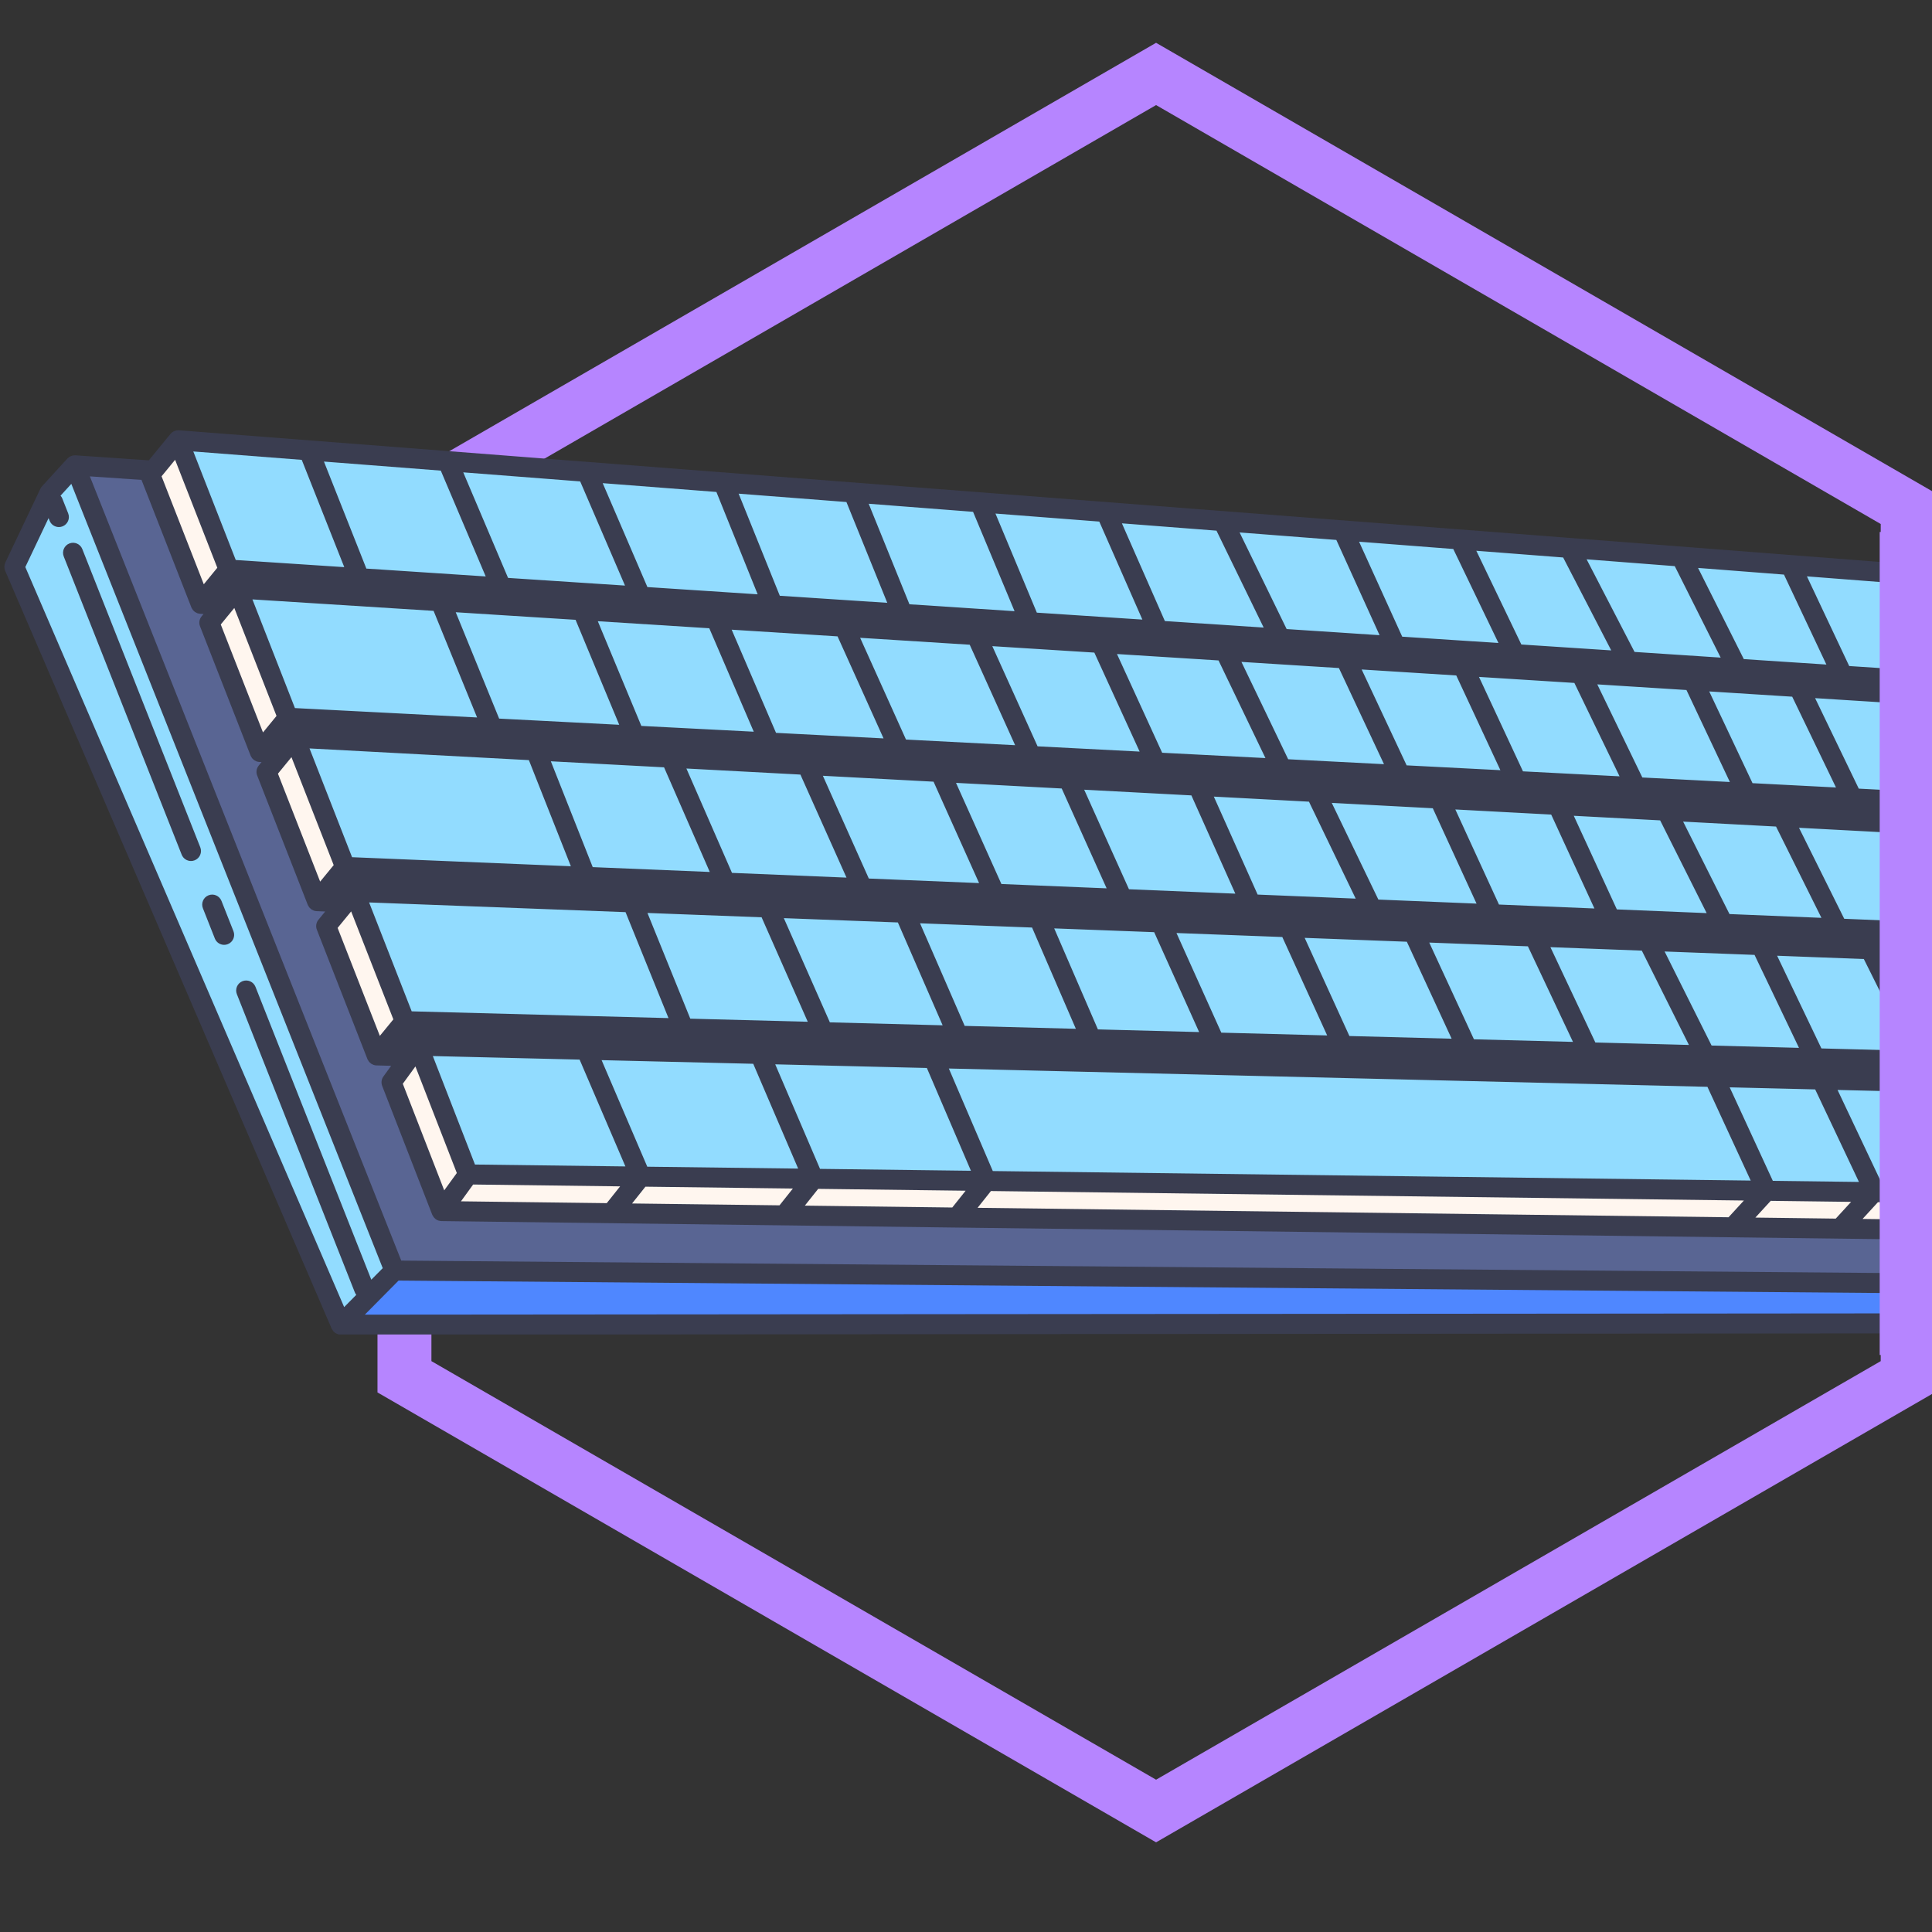 <svg xmlns="http://www.w3.org/2000/svg" width="375" viewBox="0 0 375 375" height="375" version="1.0"><rect x="0" y="0" width="375" height="375" fill="#333333" stroke="none"/><defs><clipPath id="a"><path d="M 73.27 8.199 L 375 8.199 L 375 357.699 L 73.27 357.699 Z M 73.27 8.199"/></clipPath><clipPath id="b"><path d="M 0 83.516 L 375 83.516 L 375 259.016 L 0 259.016 Z M 0 83.516"/></clipPath></defs><g clip-path="url(#a)"><path fill="#B685FF" d="M 365.047 264.195 L 224.395 345.438 L 83.738 264.195 L 83.738 101.707 L 224.395 20.395 L 365.047 101.707 L 365.047 264.195 M 375.52 270.27 L 375.52 95.629 L 224.395 8.309 L 73.27 95.629 L 73.27 270.27 L 224.395 357.594 Z M 375.52 270.27"/></g><g clip-path="url(#b)"><path fill="#3A3D50" d="M 447.641 232.297 C 447.652 232.469 447.641 232.637 447.605 232.809 C 447.598 232.852 447.598 232.895 447.586 232.934 C 447.535 233.109 447.469 233.281 447.371 233.441 C 447.355 233.469 447.332 233.484 447.312 233.512 C 447.301 233.527 447.301 233.547 447.289 233.566 L 442.133 240.672 C 441.848 241.066 441.426 241.328 440.957 241.426 L 444.473 248.852 C 444.48 248.871 444.484 248.895 444.492 248.918 C 444.52 248.977 444.531 249.039 444.555 249.102 C 444.566 249.137 444.59 249.168 444.598 249.203 C 444.602 249.223 444.598 249.238 444.602 249.258 C 444.617 249.309 444.621 249.363 444.629 249.418 C 444.633 249.445 444.645 249.469 444.648 249.496 C 444.652 249.543 444.641 249.582 444.645 249.629 C 444.645 249.695 444.656 249.758 444.648 249.824 C 444.648 249.859 444.633 249.895 444.629 249.93 C 444.629 249.934 444.629 249.934 444.629 249.938 C 444.621 250.008 444.605 250.078 444.59 250.148 C 444.57 250.227 444.547 250.305 444.516 250.379 C 444.504 250.418 444.488 250.457 444.473 250.496 C 444.449 250.539 444.426 250.582 444.402 250.629 C 444.383 250.66 444.375 250.695 444.352 250.727 C 444.316 250.785 444.27 250.828 444.227 250.879 C 444.219 250.891 444.215 250.902 444.203 250.91 C 444.188 250.934 444.176 250.965 444.152 250.984 C 444.137 251.004 444.113 251.02 444.094 251.039 C 444.016 251.117 443.926 251.188 443.832 251.254 C 443.793 251.281 443.766 251.316 443.727 251.34 L 432.008 258.48 C 432 258.484 431.988 258.484 431.98 258.492 C 431.879 258.551 431.766 258.594 431.656 258.633 C 431.605 258.648 431.562 258.676 431.512 258.691 C 431.344 258.738 431.176 258.762 431 258.762 L 66.16 259.059 C 66.156 259.059 66.156 259.059 66.156 259.059 C 65.961 259.059 65.773 259.031 65.594 258.973 C 65.527 258.957 65.477 258.918 65.414 258.891 C 65.301 258.844 65.188 258.801 65.086 258.734 C 65.023 258.691 64.973 258.629 64.91 258.578 C 64.828 258.508 64.742 258.445 64.672 258.363 C 64.617 258.297 64.582 258.219 64.535 258.148 C 64.48 258.062 64.418 257.98 64.375 257.887 L 1.004 110.793 C 0.902 110.559 0.867 110.316 0.859 110.07 C 0.859 110.023 0.855 109.977 0.855 109.934 C 0.867 109.695 0.922 109.465 1.02 109.246 C 1.027 109.227 1.023 109.207 1.031 109.188 L 7.836 94.867 C 7.922 94.695 8.027 94.535 8.156 94.391 L 13.07 89.008 C 13.098 88.977 13.133 88.961 13.164 88.93 C 13.242 88.855 13.324 88.789 13.414 88.727 C 13.477 88.684 13.543 88.641 13.609 88.605 C 13.699 88.559 13.789 88.527 13.879 88.496 C 13.953 88.469 14.027 88.441 14.105 88.422 C 14.23 88.398 14.363 88.387 14.492 88.387 C 14.535 88.387 14.578 88.379 14.621 88.379 C 14.625 88.379 14.629 88.379 14.633 88.379 L 28.883 89.352 L 33.086 84.223 C 33.137 84.164 33.195 84.121 33.25 84.066 C 33.301 84.02 33.344 83.965 33.398 83.926 C 33.48 83.859 33.57 83.812 33.66 83.762 C 33.711 83.738 33.754 83.703 33.805 83.684 C 33.91 83.637 34.023 83.605 34.137 83.578 C 34.18 83.566 34.219 83.551 34.258 83.543 C 34.367 83.527 34.48 83.527 34.59 83.527 C 34.641 83.527 34.688 83.516 34.734 83.52 L 34.777 83.52 L 386.559 110.75 C 387.242 110.801 387.852 111.215 388.152 111.828 L 398.457 132.852 C 398.457 132.855 398.457 132.859 398.457 132.863 C 398.465 132.879 398.469 132.891 398.473 132.902 C 398.477 132.914 398.488 132.926 398.492 132.938 C 398.516 132.992 398.523 133.051 398.539 133.109 C 398.574 133.203 398.605 133.301 398.621 133.398 C 398.629 133.441 398.633 133.48 398.637 133.523 C 398.641 133.57 398.637 133.613 398.637 133.66 C 398.641 133.746 398.645 133.828 398.637 133.91 C 398.629 133.988 398.609 134.062 398.59 134.137 C 398.586 134.164 398.582 134.191 398.574 134.223 C 398.566 134.246 398.566 134.273 398.559 134.301 C 398.547 134.34 398.527 134.375 398.512 134.41 C 398.484 134.48 398.449 134.547 398.414 134.613 C 398.41 134.625 398.406 134.633 398.398 134.641 C 398.832 134.816 399.199 135.141 399.41 135.57 L 409.715 156.594 C 409.719 156.598 409.719 156.602 409.719 156.605 C 409.723 156.617 409.727 156.629 409.73 156.637 C 409.734 156.648 409.742 156.656 409.75 156.664 C 409.773 156.723 409.781 156.785 409.801 156.844 C 409.832 156.941 409.863 157.035 409.879 157.133 C 409.887 157.176 409.891 157.219 409.895 157.262 C 409.898 157.309 409.898 157.352 409.898 157.398 C 409.902 157.48 409.906 157.562 409.895 157.645 C 409.887 157.723 409.867 157.793 409.852 157.867 C 409.844 157.902 409.844 157.938 409.832 157.973 C 409.828 157.992 409.828 158.02 409.82 158.039 C 409.809 158.078 409.789 158.109 409.777 158.145 C 409.75 158.215 409.711 158.281 409.676 158.348 C 409.648 158.406 409.629 158.465 409.594 158.52 C 409.57 158.555 409.543 158.578 409.52 158.609 C 409.5 158.633 409.492 158.66 409.473 158.684 L 408.445 159.938 L 410.555 160.051 C 411.254 160.086 411.879 160.5 412.191 161.129 L 422.492 182.012 C 422.496 182.016 422.496 182.02 422.496 182.023 C 422.504 182.031 422.504 182.043 422.508 182.055 C 422.512 182.062 422.52 182.07 422.523 182.078 C 422.547 182.129 422.551 182.18 422.566 182.23 C 422.605 182.336 422.641 182.441 422.66 182.551 C 422.668 182.594 422.672 182.633 422.676 182.676 C 422.68 182.723 422.676 182.766 422.68 182.812 C 422.68 182.898 422.684 182.977 422.676 183.062 C 422.668 183.137 422.652 183.207 422.633 183.281 C 422.625 183.32 422.625 183.355 422.613 183.395 C 422.609 183.414 422.609 183.438 422.602 183.457 C 422.59 183.492 422.57 183.523 422.559 183.559 C 422.531 183.629 422.496 183.699 422.461 183.766 C 422.43 183.82 422.414 183.879 422.379 183.93 C 422.359 183.965 422.324 183.992 422.301 184.023 C 422.281 184.051 422.273 184.078 422.254 184.105 L 421.898 184.535 L 422.711 184.566 C 423.422 184.594 424.062 185.012 424.379 185.652 L 434.68 206.676 C 434.68 206.68 434.68 206.684 434.684 206.684 C 434.688 206.695 434.691 206.703 434.695 206.711 C 434.695 206.715 434.699 206.719 434.703 206.723 C 434.727 206.773 434.73 206.828 434.75 206.879 C 434.785 206.984 434.824 207.094 434.844 207.203 C 434.852 207.246 434.855 207.289 434.859 207.332 C 434.863 207.383 434.863 207.43 434.863 207.48 C 434.867 207.559 434.867 207.637 434.863 207.715 C 434.855 207.789 434.836 207.859 434.82 207.934 C 434.812 207.98 434.809 208.023 434.797 208.07 C 434.793 208.086 434.793 208.102 434.785 208.117 C 434.777 208.148 434.758 208.18 434.746 208.215 C 434.719 208.285 434.684 208.352 434.645 208.422 C 434.617 208.473 434.602 208.531 434.57 208.582 C 434.547 208.617 434.516 208.645 434.488 208.676 C 434.469 208.703 434.461 208.738 434.438 208.762 L 433.809 209.531 L 434.867 209.559 C 435.574 209.574 436.215 209.973 436.543 210.602 L 447.438 231.52 L 447.438 231.527 C 447.539 231.715 447.59 231.918 447.625 232.125 C 447.633 232.184 447.637 232.238 447.641 232.297 Z M 447.641 232.297"/></g><path fill="#596593" d="M 439.641 247.715 L 437.379 247.695 L 431.684 247.648 L 428.387 247.621 L 423.988 247.582 L 77.883 244.68 L 25.812 113.539 L 25.016 111.539 L 24.223 109.539 L 17.918 93.66 L 17.441 92.465 L 20.906 92.699 L 27.465 93.148 L 28.379 95.48 L 29.328 97.906 L 34.141 110.215 L 35.703 114.215 L 37.148 117.906 C 37.152 117.918 37.16 117.926 37.164 117.934 C 37.168 117.945 37.168 117.957 37.172 117.969 C 37.211 118.055 37.27 118.125 37.316 118.203 C 37.359 118.273 37.391 118.344 37.438 118.406 C 37.504 118.488 37.586 118.551 37.66 118.621 C 37.715 118.672 37.762 118.73 37.824 118.773 C 37.918 118.84 38.023 118.887 38.125 118.934 C 38.184 118.965 38.234 119 38.297 119.023 C 38.426 119.07 38.562 119.09 38.699 119.109 C 38.742 119.113 38.781 119.133 38.828 119.137 L 39.496 119.18 L 39.133 119.625 C 38.684 120.168 38.566 120.91 38.824 121.566 L 48.641 146.664 C 48.645 146.676 48.652 146.688 48.66 146.699 C 48.664 146.715 48.664 146.727 48.672 146.742 C 48.707 146.828 48.77 146.898 48.816 146.98 C 48.859 147.043 48.891 147.113 48.938 147.172 C 49.004 147.258 49.09 147.324 49.168 147.395 C 49.223 147.441 49.27 147.5 49.328 147.543 C 49.426 147.609 49.531 147.652 49.637 147.703 C 49.695 147.73 49.746 147.77 49.809 147.789 C 49.98 147.852 50.16 147.887 50.344 147.898 L 50.77 147.918 L 50.227 148.582 C 49.781 149.125 49.664 149.867 49.918 150.523 L 59.734 175.621 C 59.738 175.637 59.75 175.648 59.758 175.664 C 59.766 175.68 59.766 175.695 59.77 175.707 C 59.809 175.793 59.867 175.859 59.914 175.934 C 59.957 176.004 59.988 176.074 60.039 176.137 C 60.109 176.223 60.191 176.289 60.27 176.359 C 60.328 176.406 60.375 176.465 60.438 176.508 C 60.531 176.574 60.645 176.621 60.75 176.668 C 60.809 176.695 60.859 176.73 60.918 176.754 C 61.09 176.812 61.273 176.848 61.461 176.855 L 63.121 176.922 L 61.809 178.523 C 61.363 179.066 61.246 179.809 61.504 180.461 L 71.316 205.562 C 71.324 205.578 71.336 205.594 71.344 205.609 C 71.352 205.625 71.352 205.645 71.359 205.66 C 71.398 205.742 71.453 205.809 71.5 205.879 C 71.543 205.949 71.582 206.023 71.633 206.086 C 71.699 206.172 71.785 206.234 71.863 206.305 C 71.922 206.355 71.973 206.414 72.035 206.457 C 72.133 206.523 72.242 206.566 72.352 206.617 C 72.41 206.641 72.461 206.68 72.523 206.699 C 72.699 206.758 72.883 206.789 73.074 206.797 L 75.922 206.871 L 74.422 208.938 C 74.035 209.469 73.945 210.164 74.184 210.781 L 83.895 235.773 C 83.918 235.84 83.965 235.891 83.996 235.953 C 84.031 236.02 84.066 236.082 84.105 236.145 C 84.223 236.312 84.355 236.465 84.516 236.59 C 84.535 236.602 84.543 236.625 84.562 236.641 C 84.566 236.645 84.574 236.645 84.578 236.648 C 84.742 236.766 84.918 236.855 85.109 236.918 C 85.152 236.934 85.199 236.93 85.246 236.941 C 85.387 236.977 85.527 237.008 85.676 237.012 L 185.758 238.27 L 185.762 238.27 L 378.688 240.695 L 414.203 241.141 L 419.965 241.215 L 420.668 241.223 L 420.789 241.227 C 420.789 241.227 420.793 241.227 420.793 241.227 L 422.871 241.25 L 425.074 241.277 L 425.727 241.285 L 436.664 241.426 L 438.922 246.195 Z M 439.641 247.715"/><path fill="#4F87FF" d="M 435.336 251.562 L 431.543 253.668 L 429.848 254.609 L 429.363 254.879 L 193.699 255.07 L 70.816 255.172 L 77.363 248.559 L 426.027 251.484 L 428.223 251.504 L 430.422 251.52 Z M 435.336 251.562"/><path fill="#FFF6EF" d="M 38.742 101.41 L 42.18 110.203 L 41.742 110.734 L 40.234 112.578 L 39.555 113.406 L 39.203 112.508 L 38.422 110.508 L 34.203 99.719 L 33.254 97.297 L 32.305 94.871 L 31.746 93.438 L 31.359 92.449 L 32.125 91.52 L 33.637 89.676 L 33.988 89.246 L 34.168 89.711 L 35.73 93.711 L 36.848 96.559 L 37.793 98.984 Z M 46.105 119.613 L 45.48 118.008 L 44.262 119.492 L 44.258 119.492 L 42.852 121.211 L 51.047 142.164 L 53.672 138.961 L 46.109 119.613 Z M 56.574 146.965 L 55.586 148.168 L 53.949 150.168 L 62.141 171.121 L 64.77 167.918 L 57.074 148.242 Z M 68.16 176.902 L 67.977 177.125 L 65.531 180.105 L 73.727 201.062 L 76.352 197.859 L 68.25 177.137 Z M 437.566 234.262 L 435.406 234.238 L 433.246 234.211 L 428.141 234.145 L 425.156 237.395 L 434.812 237.516 L 439.133 237.57 L 439.582 237.578 L 441.945 234.32 Z M 419.102 234.031 L 416.898 234.004 L 406.855 233.879 L 406.59 234.164 L 405.172 235.711 L 403.871 237.129 L 409.164 237.195 L 414.926 237.266 L 418.629 237.312 L 419.949 237.328 L 420.508 236.723 L 421.902 235.203 L 422.934 234.078 L 421.305 234.059 Z M 156.219 234.012 L 184.836 234.375 L 187.43 231.117 L 158.809 230.758 Z M 189.75 234.434 L 335.508 236.27 L 338.492 233.02 L 192.34 231.18 Z M 361.523 236.594 L 377.848 236.801 L 380.832 233.551 L 364.508 233.344 Z M 122.684 233.594 L 151.305 233.953 L 153.895 230.695 L 125.277 230.336 Z M 89.473 233.176 L 117.77 233.531 L 120.363 230.273 L 91.836 229.914 Z M 340.715 236.332 L 356.316 236.531 L 359.301 233.281 L 343.699 233.082 Z M 394.258 233.719 L 386.039 233.617 L 383.055 236.867 L 398.66 237.062 L 399.828 235.793 L 401.246 234.246 L 401.645 233.812 L 400.02 233.793 Z M 80.629 206.992 L 80.629 206.996 L 78.184 210.359 L 86.223 231.047 L 88.668 227.68 L 80.633 206.996 Z M 80.629 206.992"/><path fill="#92DCFF" d="M 20.727 111.246 L 19.93 109.246 L 13.844 93.918 L 11.75 96.211 C 11.875 96.363 12 96.52 12.074 96.711 L 13.234 99.645 C 13.629 100.641 13.141 101.77 12.145 102.164 C 11.91 102.258 11.668 102.301 11.434 102.301 C 10.66 102.301 9.93 101.836 9.629 101.074 L 9.426 100.566 L 5.762 108.281 L 4.914 110.062 L 4.961 110.172 L 5.824 112.176 L 66.801 253.707 L 69.152 251.332 C 69.043 251.191 68.945 251.031 68.875 250.855 L 45.977 192.969 C 45.582 191.973 46.07 190.844 47.066 190.449 C 48.066 190.055 49.191 190.543 49.586 191.539 L 72.07 248.387 L 74.289 246.148 L 21.52 113.246 Z M 40.473 173.777 C 41.469 173.379 42.594 173.871 42.988 174.867 L 45.312 180.738 C 45.707 181.734 45.219 182.863 44.223 183.258 C 43.988 183.352 43.746 183.395 43.508 183.395 C 42.734 183.395 42.004 182.93 41.703 182.168 L 39.383 176.297 C 38.988 175.301 39.477 174.172 40.473 173.777 Z M 38.875 164.465 C 39.27 165.461 38.781 166.59 37.785 166.984 C 37.551 167.078 37.309 167.121 37.07 167.121 C 36.301 167.121 35.57 166.656 35.266 165.895 L 14.246 112.75 L 13.457 110.75 L 12.664 108.75 L 12.371 108.008 C 11.977 107.012 12.465 105.883 13.461 105.488 C 14.457 105.09 15.586 105.582 15.977 106.578 L 16.953 109.043 L 17.742 111.043 L 18.535 113.043 Z M 286.562 106.926 L 286.555 106.906 L 288.598 107.062 L 303.406 108.207 L 304.27 109.879 L 304.379 110.086 L 305.332 111.934 L 305.422 112.102 L 306.398 113.988 L 312.738 126.242 L 295.293 125.098 L 289.145 112.301 L 288.496 110.949 L 288.164 110.254 L 287.531 108.938 L 287.18 108.207 Z M 263.902 105.379 L 263.797 105.145 L 282.082 106.559 L 282.109 106.621 L 282.66 107.766 L 283.078 108.633 L 283.645 109.812 L 284.043 110.645 L 284.629 111.859 L 290.848 124.805 L 272.168 123.578 L 266.02 110.039 L 265.727 109.395 L 265.094 107.996 L 264.816 107.387 L 264.164 105.957 Z M 351.391 113.293 L 350.723 111.871 L 380.711 114.191 L 385.156 114.535 L 390.473 125.387 L 392.805 130.141 L 393.496 131.551 L 391.312 131.406 L 388.809 131.242 L 386.59 131.098 L 384.375 130.953 L 358.93 129.277 L 353.91 118.637 L 352.945 116.59 L 352.34 115.301 L 351.98 114.543 Z M 330.406 111.859 L 329.59 110.234 L 346.266 111.527 L 346.957 112.988 L 347.48 114.105 L 347.906 115 L 348.445 116.148 L 349.41 118.195 L 354.5 128.988 L 338.473 127.934 L 332.77 116.566 L 331.738 114.516 L 331.418 113.875 L 330.707 112.465 Z M 37.547 87.695 L 37.52 87.629 L 58.57 89.258 L 58.773 89.77 L 59.434 91.434 L 61.02 95.434 L 65.723 107.309 L 66.688 109.738 L 66.82 110.082 L 61.016 109.699 L 45.758 108.695 L 43.621 103.227 L 41.723 98.375 L 40.012 94.004 L 38.449 90.004 Z M 90.418 92.867 L 89.918 91.684 L 112.613 93.441 L 113.332 95.105 L 113.332 95.109 L 114.195 97.117 L 115.059 99.121 L 121.312 113.66 L 98.613 112.172 L 92.418 97.578 L 91.566 95.574 L 90.715 93.566 Z M 63.117 90.195 L 62.879 89.59 L 85.559 91.348 L 86.02 92.434 L 86.375 93.273 L 88.078 97.281 L 94.277 111.887 L 74.539 110.586 L 71.109 110.363 L 70.621 109.129 L 65.309 95.727 L 63.723 91.727 Z M 240.762 103.668 L 240.605 103.348 L 259.379 104.801 L 259.508 105.078 L 259.707 105.52 L 260.418 107.086 L 260.633 107.562 L 261.332 109.098 L 261.562 109.605 L 267.773 123.289 L 249.738 122.102 L 242.789 107.832 L 242.758 107.766 L 241.809 105.82 L 241.758 105.715 L 240.828 103.805 Z M 193.594 100.582 L 193.219 99.68 L 213.371 101.238 L 213.688 101.953 L 214.152 103.016 L 214.57 103.961 L 215.051 105.055 L 215.453 105.969 L 221.734 120.262 L 201.25 118.914 L 195.27 104.59 L 194.629 103.059 L 194.434 102.586 L 193.777 101.023 Z M 218.059 102.254 L 217.762 101.578 L 225.719 102.195 L 236.121 103 L 236.227 103.223 L 236.363 103.5 L 237.227 105.273 L 237.344 105.516 L 238.223 107.32 L 238.324 107.527 L 245.277 121.809 L 226.102 120.551 L 219.82 106.266 L 219.48 105.488 L 218.938 104.258 L 218.582 103.449 Z M 308.875 110.328 L 307.961 108.562 L 325.07 109.887 L 325.91 111.555 L 326.918 113.57 L 327.172 114.07 L 328.199 116.121 L 333.98 127.641 L 317.266 126.539 L 311 114.438 L 309.953 112.41 L 309.938 112.383 L 308.91 110.395 Z M 143.484 96.105 L 143.371 95.82 L 164.289 97.441 L 164.586 98.168 L 164.766 98.617 L 165.406 100.199 L 165.578 100.621 L 166.391 102.621 L 172.219 117.008 L 151.359 115.637 L 145.539 101.199 L 144.734 99.199 L 144.305 98.137 L 143.926 97.195 Z M 168.945 98.594 L 168.613 97.777 L 188.871 99.344 L 189.266 100.289 L 189.395 100.594 L 190.102 102.293 L 190.242 102.629 L 190.941 104.297 L 196.926 118.633 L 176.52 117.289 L 170.695 102.914 L 169.883 100.914 L 169.766 100.625 L 169.07 98.91 Z M 117.684 95.406 L 116.984 93.781 L 130.078 94.793 L 139.055 95.488 L 139.129 95.68 L 139.625 96.902 L 139.949 97.711 L 140.43 98.906 L 141.238 100.906 L 147.062 115.355 L 125.66 113.949 L 119.41 99.418 L 118.547 97.414 L 117.742 95.539 Z M 393.125 138.086 L 395.512 138.238 L 396.426 138.293 L 401.73 149.125 L 404.062 153.879 L 404.777 155.34 L 402.664 155.234 L 400.102 155.102 L 397.898 154.988 L 395.699 154.875 L 381.961 154.164 L 376.211 143.684 L 375.09 141.645 L 374.859 141.223 L 373.969 139.602 L 373.75 139.203 L 372.645 137.184 L 372.422 136.777 L 387.586 137.734 L 389.801 137.875 L 390.738 137.934 L 392.012 138.016 Z M 375.031 153.809 L 360.785 153.074 L 355.418 141.953 L 354.441 139.922 L 354.418 139.879 L 353.461 137.891 L 353.449 137.867 L 352.48 135.859 L 352.461 135.816 L 352.312 135.508 L 367.836 136.488 L 368.051 136.883 L 369.16 138.902 L 369.332 139.215 L 370.266 140.918 L 370.266 140.922 L 370.449 141.258 L 371.57 143.297 L 374.902 149.371 L 377.402 153.93 L 377.281 153.926 Z M 115.781 130.082 L 120.191 140.68 L 96.883 139.48 L 89.953 122.496 L 89.137 120.496 L 88.977 120.105 L 88.82 119.727 L 88.457 118.836 L 91.684 119.039 L 98.391 119.465 L 111.719 120.305 L 112.289 121.684 L 112.434 122.027 L 113.266 124.027 L 113.742 125.18 L 114.762 127.629 Z M 139.305 125.738 L 143.883 136.395 L 144.945 138.863 L 146.004 141.328 L 146.305 142.023 L 124.484 140.902 L 120.754 131.934 L 118.715 127.027 L 117.586 124.312 L 116.754 122.312 L 116.645 122.047 L 116.035 120.578 L 137.672 121.945 L 138.441 123.738 L 138.5 123.867 Z M 85.645 122.215 L 92.602 139.258 L 57.246 137.438 L 50.383 119.895 L 49.602 117.898 L 49.02 116.406 L 48.996 116.344 L 84.156 118.566 L 84.484 119.363 L 84.828 120.211 L 85.645 122.211 Z M 190 129.07 L 197.035 144.641 L 175.852 143.547 L 168.699 127.672 L 168.098 126.336 L 167.793 125.668 L 167.184 124.309 L 166.953 123.797 L 188.223 125.141 L 188.656 126.102 L 189.094 127.066 L 189.57 128.125 Z M 214.238 130.664 L 221.203 145.883 L 201.395 144.863 L 194.387 129.359 L 193.996 128.496 L 193.48 127.355 L 193.082 126.469 L 192.605 125.418 L 212.41 126.668 L 213.082 128.137 L 213.32 128.66 L 214.012 130.164 Z M 164.312 127.383 L 171.496 143.324 L 161.055 142.785 L 154.59 142.453 L 150.625 142.246 L 149.973 140.734 L 148.914 138.266 L 143.652 126.027 L 143.652 126.023 L 142.883 124.234 L 142.789 124.023 L 142.016 122.219 L 142.473 122.25 L 162.57 123.52 L 162.758 123.941 L 163.406 125.379 L 163.672 125.965 Z M 238.473 132.258 L 245.621 147.141 L 225.574 146.109 L 218.641 130.953 L 218.445 130.531 L 217.723 128.949 L 217.52 128.508 L 216.805 126.945 L 218.754 127.07 L 218.812 127.074 L 236.52 128.191 L 236.539 128.238 L 237.469 130.168 L 237.504 130.246 L 238.441 132.199 Z M 284.977 136.078 L 291.223 149.492 L 273.027 148.555 L 266.453 134.535 L 266.238 134.082 L 265.5 132.508 L 265.297 132.074 L 264.547 130.48 L 264.355 130.066 L 264.301 129.945 L 282.66 131.105 L 282.738 131.273 L 283.086 132.023 L 283.672 133.281 L 284.031 134.051 L 284.609 135.289 Z M 261.988 134.164 L 268.633 148.328 L 250.035 147.371 L 242.93 132.574 L 242.918 132.551 L 241.953 130.543 L 241.953 130.539 L 240.988 128.531 L 240.98 128.512 L 240.957 128.473 L 259.879 129.668 L 259.93 129.773 L 260.086 130.105 L 260.875 131.785 L 261.039 132.133 L 261.816 133.793 Z M 330.129 139.844 L 335.766 151.785 L 318.777 150.91 L 312.719 138.391 L 312.094 137.098 L 311.738 136.363 L 311.121 135.086 L 310.754 134.332 L 310.148 133.074 L 310.074 132.926 L 310.031 132.836 L 327.336 133.93 L 327.422 134.109 L 327.473 134.215 L 328.215 135.785 L 328.422 136.223 L 329.172 137.816 L 329.367 138.23 Z M 350.93 141.578 L 356.363 152.848 L 340.164 152.012 L 334.598 140.215 L 333.797 138.523 L 333.637 138.188 L 332.848 136.516 L 332.68 136.16 L 331.898 134.504 L 331.855 134.41 L 331.762 134.207 L 347.867 135.227 L 348.004 135.512 L 348.031 135.566 L 348.973 137.516 L 349 137.574 L 349.949 139.547 L 349.969 139.586 Z M 307.641 136.805 L 308.227 138.02 L 314.355 150.684 L 295.609 149.719 L 289.43 136.449 L 289.023 135.582 L 288.484 134.422 L 288.09 133.574 L 287.543 132.395 L 287.152 131.566 L 287.07 131.387 L 292.574 131.734 L 305.582 132.555 L 305.617 132.621 L 305.695 132.785 L 306.262 133.957 L 306.668 134.793 L 307.246 135.988 Z M 404.121 163.598 L 405.387 163.664 L 409.215 163.867 L 414.52 174.617 L 416.848 179.344 L 417.566 180.797 L 415.469 180.711 L 412.156 180.574 L 409.965 180.484 L 407.777 180.391 L 392.969 179.781 L 390.73 179.688 L 388.492 179.598 L 379.109 179.207 L 373.742 168.293 L 372.75 166.273 L 371.859 164.461 L 371.758 164.254 L 370.879 162.465 L 370.555 161.809 L 379.457 162.281 L 383.957 162.523 L 399.715 163.363 L 401.918 163.48 L 402.984 163.535 Z M 335.691 177.418 L 329.492 165.055 L 328.066 162.203 L 327.465 161.012 L 327.066 160.207 L 326.695 159.473 L 344.73 160.434 L 345.078 161.137 L 345.68 162.344 L 346.07 163.133 L 346.684 164.363 L 347.688 166.387 L 353.539 178.152 Z M 244.105 173.637 L 237.25 158.301 L 236.895 157.508 L 236.348 156.285 L 236.004 155.516 L 235.602 154.621 L 252.41 155.516 L 254.07 155.605 L 254.086 155.637 L 254.484 156.469 L 255.059 157.656 L 255.449 158.465 L 256.031 159.676 L 263.141 174.422 Z M 313.832 176.516 L 307.828 163.465 L 306.898 161.453 L 306.738 161.105 L 305.973 159.438 L 305.824 159.113 L 305.469 158.344 L 322.234 159.234 L 322.609 159.977 L 323.973 162.703 L 324.988 164.723 L 331.262 177.234 Z M 290.949 175.57 L 284.613 161.77 L 283.77 159.922 L 283.691 159.754 L 282.855 157.93 L 282.766 157.738 L 282.48 157.117 L 301.086 158.109 L 301.445 158.887 L 301.551 159.113 L 302.363 160.879 L 302.477 161.129 L 303.402 163.145 L 309.477 176.336 Z M 267.539 174.605 L 260.5 160.004 L 259.867 158.691 L 259.527 157.984 L 258.906 156.695 L 258.555 155.965 L 258.492 155.84 L 278.105 156.883 L 278.348 157.414 L 278.48 157.703 L 279.273 159.43 L 279.395 159.699 L 280.195 161.445 L 286.598 175.391 Z M 357.965 178.336 L 352.188 166.715 L 351.184 164.695 L 350.52 163.363 L 350.18 162.672 L 349.527 161.363 L 349.184 160.672 L 366.113 161.574 L 366.441 162.238 L 367.27 163.926 L 367.422 164.23 L 368.262 165.945 L 369.254 167.965 L 374.691 179.027 Z M 115.047 168.309 L 108.148 150.875 L 107.363 148.891 L 107.324 148.789 L 106.918 147.766 L 128.895 148.938 L 129.367 150.023 L 129.539 150.414 L 130.238 152.012 L 137.766 169.246 Z M 168.637 170.523 L 161.066 153.602 L 160.664 152.695 L 160.18 151.609 L 159.762 150.68 L 159.715 150.578 L 172.719 151.27 L 179.215 151.617 L 181.203 151.723 L 181.449 152.27 L 181.547 152.484 L 181.648 152.715 L 182.352 154.281 L 182.543 154.707 L 182.66 154.973 L 190.039 171.406 Z M 194.371 171.586 L 187.77 156.871 L 186.898 154.934 L 186.75 154.605 L 186.652 154.383 L 186.004 152.941 L 185.848 152.59 L 185.562 151.953 L 185.715 151.961 L 206.078 153.047 L 206.508 153.996 L 206.555 154.105 L 207.402 155.988 L 207.461 156.121 L 209.59 160.848 L 210.707 163.336 L 211.828 165.824 L 214.797 172.426 L 209.953 172.227 Z M 215.816 165.238 L 214.699 162.75 L 211.859 156.441 L 211.758 156.211 L 210.957 154.43 L 210.863 154.223 L 210.438 153.281 L 231.25 154.387 L 231.652 155.293 L 231.953 155.965 L 232.543 157.285 L 232.855 157.977 L 239.039 171.809 L 239.777 173.457 L 237.672 173.371 L 231.406 173.113 L 219.133 172.605 L 216.938 167.727 Z M 156.715 153.379 L 164.305 170.344 L 142.078 169.426 L 134.57 152.234 L 133.914 150.734 L 133.699 150.246 L 133.23 149.168 L 154.746 150.312 L 155.359 150.348 L 155.367 150.359 L 155.824 151.387 L 156.266 152.371 Z M 60.102 145.332 L 60.078 145.27 L 102.656 147.539 L 103.027 148.477 L 103.102 148.668 L 103.887 150.656 L 110.805 168.137 L 68.336 166.383 L 61.328 148.461 L 60.551 146.477 Z M 416.371 188.215 L 418.809 188.305 L 421.406 188.406 L 426.695 199.203 L 429.027 203.961 L 429.785 205.508 L 427.781 205.453 L 423.883 205.352 L 421.711 205.293 L 419.535 205.238 L 416.332 205.152 L 411.09 194.746 L 410.082 192.742 L 409.309 191.211 L 409.07 190.742 L 408.309 189.227 L 407.633 187.883 L 411.387 188.023 L 413.574 188.109 L 415.762 188.191 Z M 395.664 204.609 L 390.23 193.547 L 389.246 191.547 L 388.664 190.359 L 388.262 189.543 L 387.691 188.375 L 387.066 187.105 L 392.523 187.312 L 394.754 187.395 L 396.988 187.48 L 403.199 187.715 L 403.871 189.043 L 404.594 190.484 L 404.871 191.027 L 405.605 192.484 L 406.613 194.488 L 411.926 205.035 L 406.074 204.883 L 403.855 204.824 L 401.633 204.766 Z M 353.535 203.5 L 347.605 191.094 L 346.648 189.094 L 346.422 188.617 L 345.695 187.094 L 345.473 186.633 L 344.938 185.508 L 361.77 186.148 L 362.359 187.332 L 362.73 188.074 L 363.348 189.316 L 363.727 190.078 L 364.723 192.082 L 370.625 203.949 L 358.137 203.621 Z M 375.016 204.066 L 369.184 192.336 L 368.188 190.332 L 367.773 189.496 L 367.191 188.332 L 366.785 187.512 L 366.191 186.312 L 382.656 186.938 L 383.273 188.195 L 383.812 189.289 L 384.25 190.18 L 384.797 191.289 L 385.781 193.293 L 391.285 204.492 Z M 332.219 202.938 L 325.672 189.836 L 324.672 187.832 L 324.613 187.715 L 323.672 185.828 L 323.625 185.73 L 323.098 184.684 L 340.555 185.344 L 341.086 186.453 L 341.27 186.84 L 342.031 188.438 L 342.227 188.84 L 343.184 190.84 L 349.18 203.387 Z M 213.102 199.805 L 205.805 182.938 L 205.75 182.809 L 204.945 180.945 L 204.895 180.832 L 204.621 180.199 L 224.023 180.934 L 224.34 181.633 L 224.535 182.07 L 225.23 183.613 L 225.434 184.066 L 232.75 200.324 Z M 261.918 201.09 L 254.934 185.766 L 254.508 184.824 L 254.023 183.766 L 253.602 182.844 L 253.238 182.039 L 255.633 182.129 L 261.832 182.363 L 266.531 182.543 L 268.031 182.598 L 273.062 182.789 L 273.125 182.922 L 273.469 183.66 L 274.004 184.82 L 274.047 184.918 L 274.383 185.645 L 274.973 186.918 L 275.16 187.324 L 276.316 189.824 L 281.762 201.613 Z M 237.055 200.438 L 229.801 184.32 L 229.566 183.793 L 228.902 182.32 L 228.676 181.812 L 228.352 181.098 L 248.895 181.875 L 249.254 182.664 L 249.645 183.516 L 250.156 184.645 L 250.555 185.512 L 257.602 200.977 Z M 187.246 199.125 L 179.68 181.734 L 179.543 181.43 L 178.816 179.754 L 178.676 179.434 L 178.582 179.211 L 200.324 180.035 L 200.59 180.652 L 200.609 180.695 L 201.445 182.633 L 201.469 182.691 L 208.824 199.691 Z M 161.078 198.438 L 153.215 180.641 L 152.887 179.895 L 152.34 178.664 L 152.141 178.211 L 167.609 178.797 L 174.277 179.047 L 174.336 179.184 L 174.508 179.578 L 175.203 181.18 L 175.367 181.555 L 182.965 199.012 Z M 129.754 197.613 L 79.91 196.301 L 72.484 177.309 L 71.711 175.336 L 71.668 175.223 L 71.645 175.164 L 121.418 177.047 L 121.559 177.391 L 121.848 178.109 L 122.359 179.367 Z M 286.09 201.727 L 281.48 191.746 L 280.324 189.246 L 279.363 187.172 L 279.168 186.742 L 278.742 185.824 L 278.441 185.172 L 277.828 183.84 L 277.52 183.172 L 277.418 182.953 L 296.562 183.68 L 296.852 184.285 L 297.016 184.633 L 297.793 186.285 L 297.949 186.617 L 298.738 188.285 L 302.02 195.246 L 303.203 197.762 L 304.391 200.273 L 305.312 202.23 Z M 307.227 197.184 L 303.148 188.539 L 302.328 186.797 L 302.207 186.539 L 301.391 184.812 L 301.262 184.539 L 300.934 183.844 L 318.676 184.516 L 319.191 185.551 L 319.203 185.57 L 320.184 187.535 L 320.203 187.574 L 321.203 189.578 L 327.82 202.824 L 321.961 202.668 L 315.973 202.512 L 309.98 202.355 L 309.66 202.348 L 309.594 202.211 L 308.41 199.699 Z M 125.816 177.566 L 125.672 177.207 L 147.828 178.047 L 148.02 178.484 L 148.531 179.645 L 148.895 180.465 L 156.785 198.324 L 133.984 197.723 L 126.617 179.543 L 126.137 178.355 Z M 147.172 208.746 L 154.922 226.824 L 125.637 226.457 L 117.711 207.969 L 117.094 206.527 L 116.871 206.004 L 116.77 205.773 L 146.203 206.48 L 146.332 206.781 L 146.793 207.859 Z M 418.742 220.062 L 423.891 230.207 L 419.266 230.148 L 414.859 230.094 L 407.223 229.996 L 405.258 226.039 L 401.922 219.305 L 400.934 217.316 L 399.98 215.395 L 399.949 215.328 L 399.004 213.426 L 398.578 212.566 L 405.801 212.742 L 408.016 212.793 L 410.23 212.848 L 415.145 212.965 L 415.598 213.863 L 416.598 215.832 L 416.723 216.082 L 417.734 218.07 Z M 113.441 207.859 L 121.391 226.402 L 92.191 226.035 L 84.836 207.105 L 84.074 205.141 L 84.035 205.043 L 84.012 204.98 L 112.504 205.668 L 112.598 205.895 L 112.789 206.332 Z M 333.855 216.254 L 339.809 229.148 L 192.703 227.301 L 185.176 209.746 L 185.105 209.578 L 184.336 207.781 L 184.254 207.598 L 184.168 207.398 L 268.418 209.43 L 331.41 210.949 L 331.734 211.656 L 332.023 212.281 L 332.645 213.625 L 332.941 214.266 Z M 183.527 215.75 L 188.457 227.246 L 159.168 226.879 L 151.445 208.855 L 151.098 208.051 L 150.602 206.891 L 150.469 206.586 L 174.766 207.172 L 179.902 207.293 L 179.949 207.402 L 180.062 207.668 L 180.801 209.387 L 180.906 209.633 Z M 357.969 223.383 L 360.82 229.414 L 344.105 229.203 L 341.055 222.59 L 338.223 216.449 L 337.305 214.461 L 336.973 213.738 L 336.391 212.477 L 336.227 212.121 L 336.062 211.77 L 335.73 211.051 L 339.141 211.133 L 345.094 211.277 L 352.324 211.453 L 352.684 212.207 L 353.168 213.23 L 353.613 214.176 L 353.77 214.508 L 354.105 215.215 L 354.961 217.023 L 355.047 217.203 L 356.152 219.539 Z M 442.496 230.441 L 440.406 230.414 L 435.719 230.355 L 431.398 230.301 L 428.27 230.262 L 424.27 222.375 L 423.195 220.262 L 422.188 218.27 L 421.176 216.281 L 421.008 215.949 L 420.008 213.98 L 419.551 213.074 L 423.285 213.164 L 425.457 213.215 L 427.629 213.27 L 428.223 213.281 L 430.684 213.344 L 433.629 213.414 L 439.336 224.371 L 441.754 229.012 Z M 397.488 219.105 L 402.863 229.941 L 394.98 229.844 L 389.219 229.77 L 386.18 229.734 L 385.535 228.402 L 384.312 225.875 L 380.668 218.352 L 379.703 216.363 L 378.965 214.844 L 378.742 214.379 L 378.012 212.875 L 377.617 212.062 L 394.191 212.461 L 394.613 213.312 L 395.516 215.133 L 395.59 215.281 L 396.504 217.117 Z M 381.5 228.973 L 381.84 229.68 L 365.141 229.469 L 361.363 221.477 L 360.555 219.77 L 360.172 218.961 L 359.934 218.461 L 359.434 217.398 L 358.984 216.445 L 358.492 215.414 L 357.961 214.289 L 357.555 213.426 L 357.031 212.324 L 356.668 211.559 L 373.254 211.957 L 373.645 212.762 L 374.332 214.18 L 374.598 214.727 L 375.297 216.168 L 376.258 218.156 L 379.051 223.914 L 380.273 226.441 Z M 381.5 228.973"/><path fill="#B685FF" d="M 364.848 103.258 L 424.098 103.258 L 424.098 263 L 364.848 263 L 364.848 103.258"/></svg>